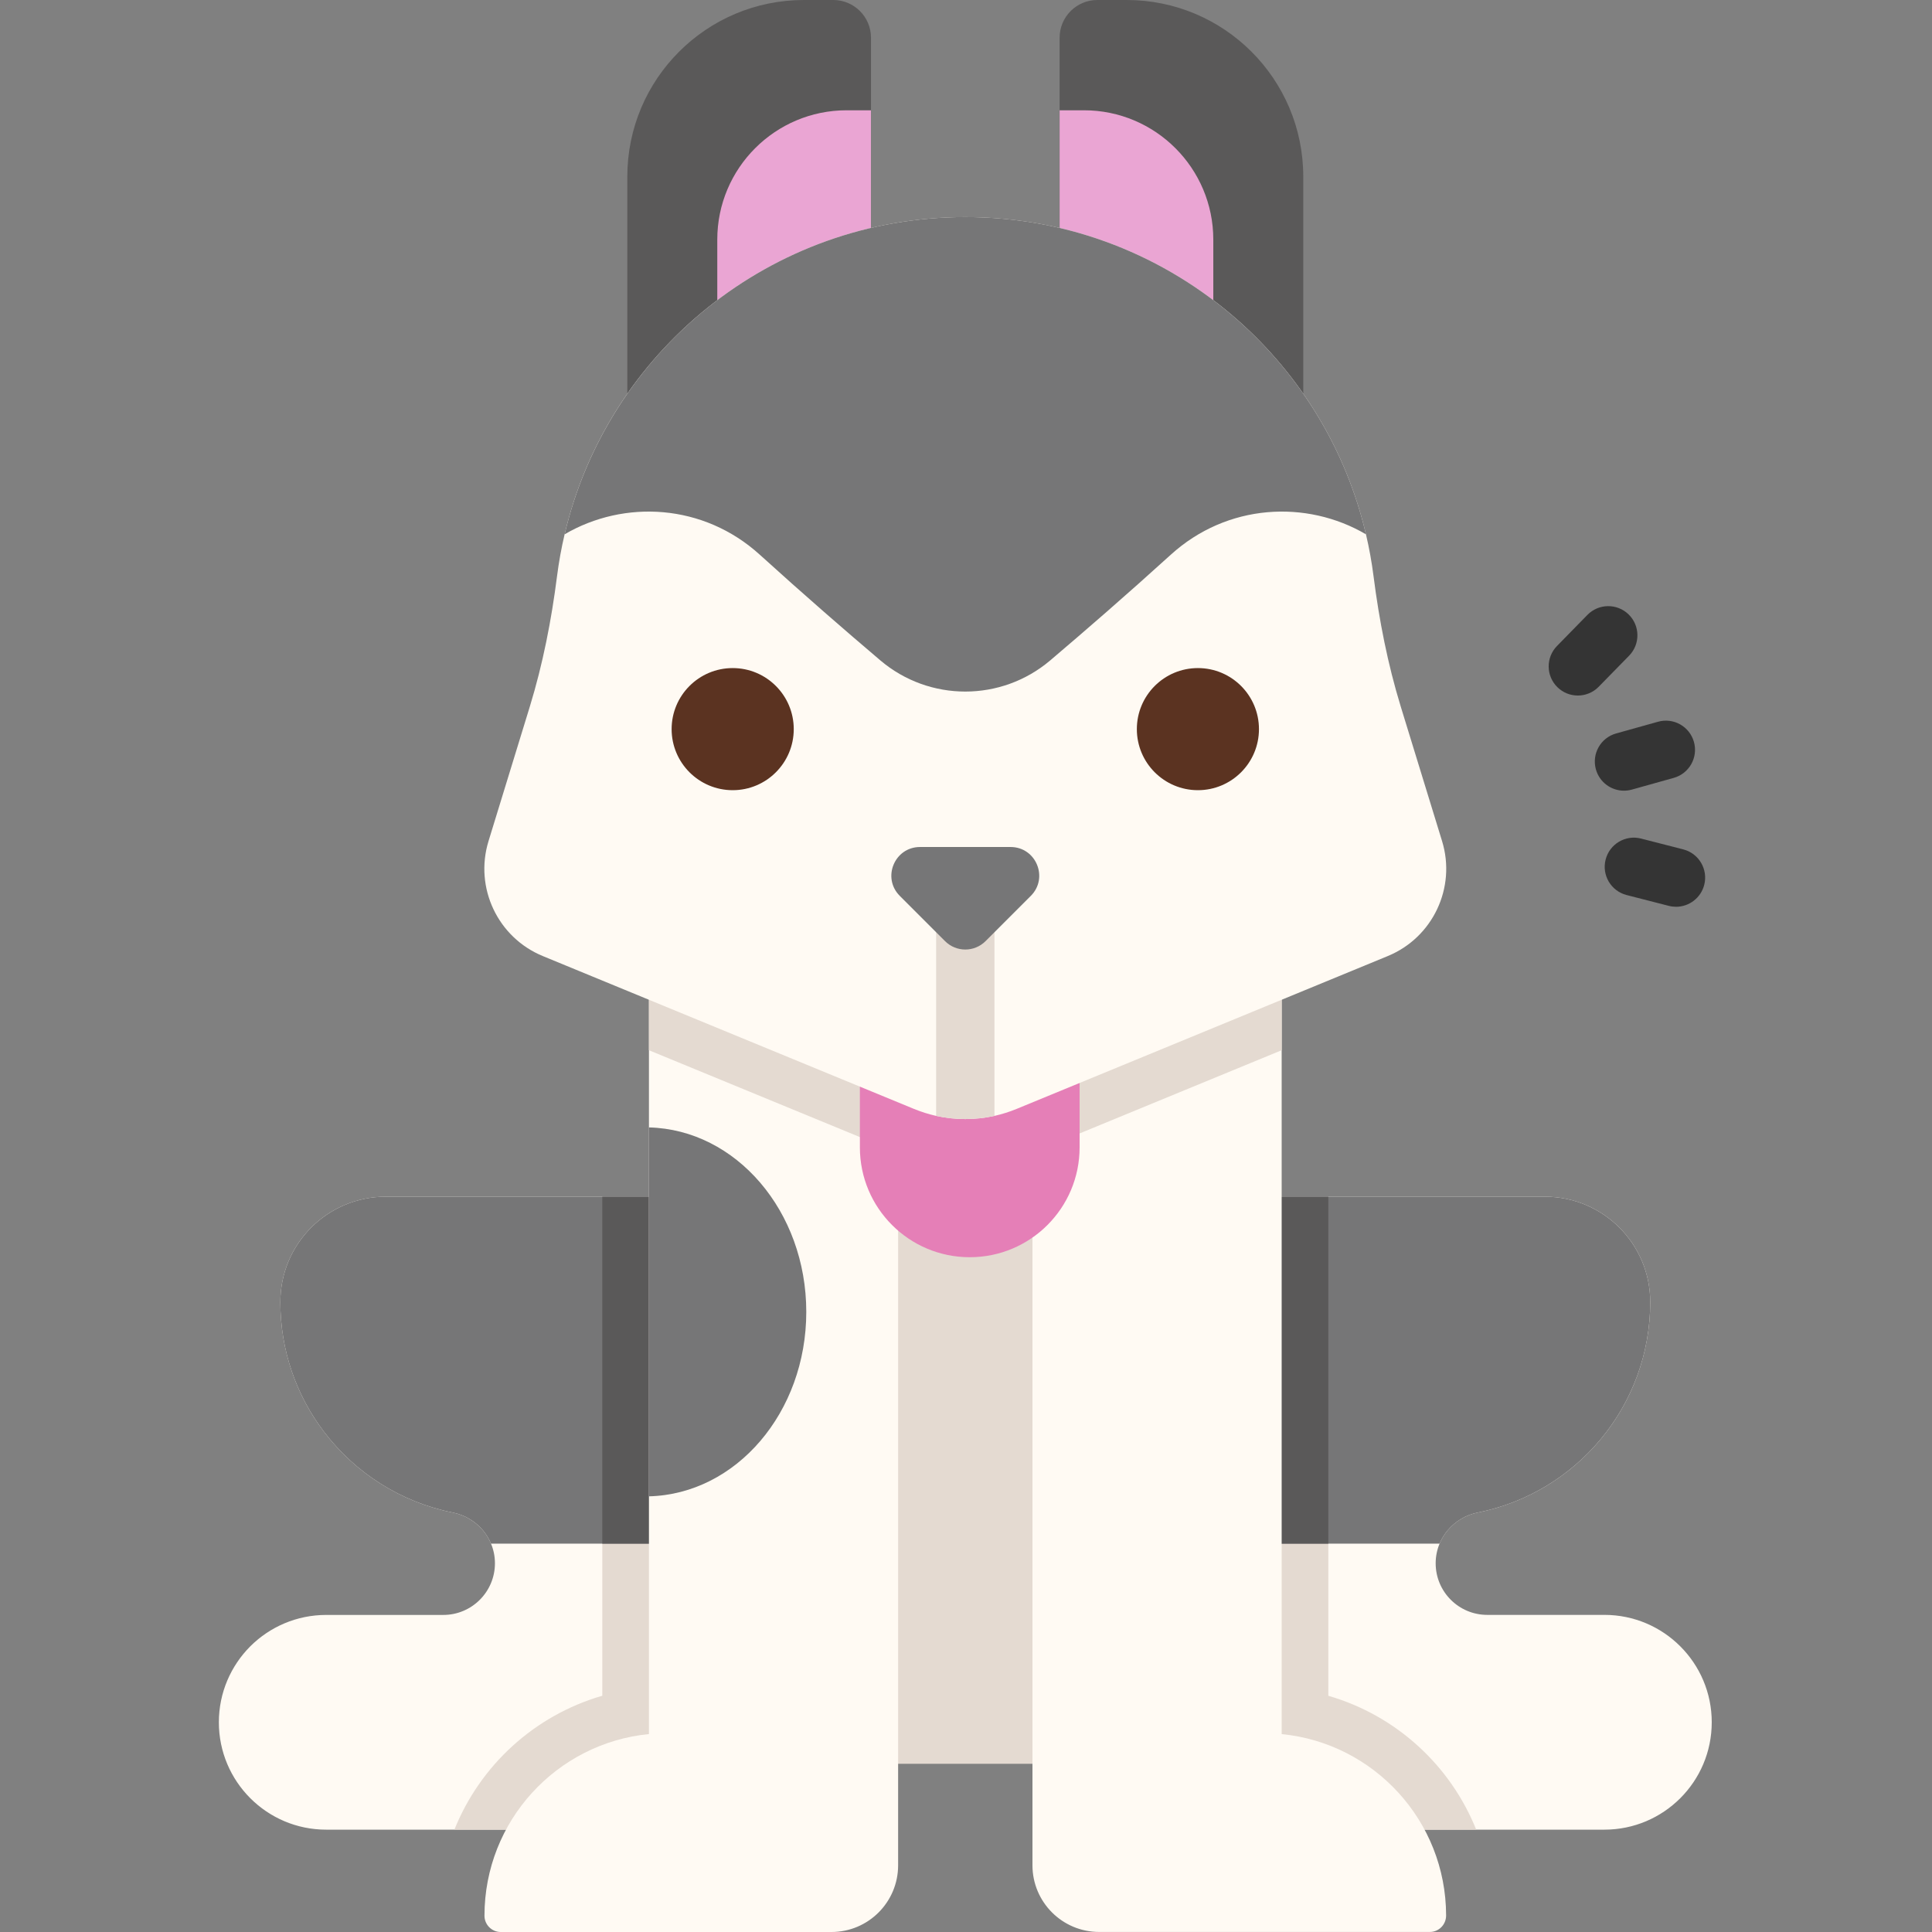 <?xml version="1.0"?>
<svg xmlns="http://www.w3.org/2000/svg" height="512px" viewBox="-58 0 512 512" width="512px" class=""><rect x="-58" y="0" width="512" height="512" fill="#808080" stroke="none"/><g><path d="m152.137 238.938h91.352v228.488h-91.352zm0 0" fill="#9ac6c3" data-original="#9AC6C3" class="active-path" style="fill:#E4DAD1" data-old_color="#DBD2CA"/><path d="m395.629 456.426c0 15.707-12.734 28.453-28.453 28.453h-65.117c-30.391 0-55.035-24.645-55.035-55.035v-112.707h104.387c7.707 0 14.691 3.121 19.738 8.18 5.059 5.047 8.18 12.031 8.18 19.738 0 27.578-19.613 50.559-45.656 55.773-3.234.637-6.035 2.359-8.035 4.738-.875 1.051-1.605 2.234-2.133 3.512-.668 1.609-1.039 3.371-1.039 5.203 0 7.562 6.121 13.68 13.68 13.68h31.031c7.859 0 14.977 3.184 20.117 8.336 5.152 5.148 8.336 12.266 8.336 20.129zm0 0" fill="#d0f4ef" data-original="#D0F4EF" class="" style="fill:#FFFAF3" data-old_color="#FDF8F1"/><path d="m333.211 484.875h-31.152c-30.391 0-55.035-24.641-55.035-55.031v-112.711h46.996v132.266c18.02 5.23 32.348 18.449 39.191 35.477zm0 0" fill="#9ac6c3" data-original="#9AC6C3" class="active-path" style="fill:#E4DAD1" data-old_color="#DBD2CA"/><path d="m379.328 345.051c0 27.578-19.613 50.562-45.656 55.773-3.234.641-6.035 2.359-8.035 4.742-.875 1.051-1.605 2.234-2.133 3.512h-76.48v-91.941h104.387c7.707 0 14.691 3.121 19.738 8.18 5.059 5.047 8.18 12.031 8.18 19.734zm0 0" fill="#4c78a0" data-original="#4C78A0" class="" style="fill:#767677" data-old_color="#7E7F80"/><path d="m247.023 317.137h46.996v91.941h-46.996zm0 0" fill="#336686" data-original="#336686" class="" style="fill:#5A5959" data-old_color="#4C4B4B"/><path d="m325.234 507.621c0 2.41-1.906 4.367-4.305 4.367h-87.637c-9.766 0-17.68-7.91-17.68-17.676v-255.379h66.043v220.621c24.449 2.398 43.547 23.004 43.578 48.066zm0 0" fill="#d0f4ef" data-original="#D0F4EF" class="" style="fill:#FFFAF3" data-old_color="#FDF8F1"/><path d="m281.66 238.934v39.383l-65.52 26.98c-.176.07-.352.145-.527.207v-66.57zm0 0" fill="#9ac6c3" data-original="#9AC6C3" class="active-path" style="fill:#E4DAD1" data-old_color="#DBD2CA"/><path d="m148.602 317.137v112.699c0 30.398-24.641 55.043-55.031 55.043h-65.117c-15.719 0-28.453-12.742-28.453-28.453 0-7.859 3.184-14.969 8.324-20.129 5.16-5.145 12.281-8.324 20.129-8.324h31.027c7.562 0 13.684-6.141 13.684-13.691 0-1.844-.371-3.598-1.043-5.203-.523-1.277-1.254-2.461-2.133-3.523-1.996-2.367-4.801-4.078-8.043-4.727-13.816-2.762-25.828-10.539-34.047-21.348-7.285-9.559-11.602-21.488-11.602-34.426 0-7.719 3.133-14.691 8.168-19.75 5.059-5.047 12.043-8.168 19.75-8.168zm0 0" fill="#d0f4ef" data-original="#D0F4EF" class="" style="fill:#FFFAF3" data-old_color="#FDF8F1"/><path d="m148.602 317.133v112.703c0 30.398-24.641 55.039-55.031 55.039h-31.152c6.84-17.027 21.172-30.254 39.199-35.488v-132.254zm0 0" fill="#9ac6c3" data-original="#9AC6C3" class="active-path" style="fill:#E4DAD1" data-old_color="#DBD2CA"/><path d="m148.602 317.137v91.941h-76.48c-.523-1.277-1.258-2.461-2.133-3.523-1.996-2.367-4.801-4.078-8.047-4.727-13.812-2.762-25.824-10.539-34.047-21.348-7.281-9.559-11.598-21.488-11.598-34.426 0-7.719 3.133-14.691 8.168-19.75 5.059-5.047 12.043-8.168 19.75-8.168zm0 0" fill="#4c78a0" data-original="#4C78A0" class="" style="fill:#767677" data-old_color="#7E7F80"/><path d="m101.613 317.137h46.988v91.941h-46.988zm0 0" fill="#336686" data-original="#336686" class="" style="fill:#5A5959" data-old_color="#4C4B4B"/><path d="m180.012 238.934v255.387c0 9.758-7.91 17.68-17.676 17.68h-87.641c-2.367 0-4.305-1.938-4.305-4.316 0-25.094 19.109-45.73 43.586-48.141v-220.609zm0 0" fill="#d0f4ef" data-original="#D0F4EF" class="" style="fill:#FFFAF3" data-old_color="#FDF8F1"/><path d="m113.977 238.934h66.035v66.57c-.176-.062-.352-.137-.523-.207l-65.512-26.973zm0 0" fill="#9ac6c3" data-original="#9AC6C3" class="active-path" style="fill:#E4DAD1" data-old_color="#DBD2CA"/><path d="m155.672 347.664c0 26.645-18.59 48.305-41.699 48.879v-97.766c23.109.578 41.699 22.246 41.699 48.887zm0 0" fill="#4c78a0" data-original="#4C78A0" class="" style="fill:#767677" data-old_color="#7E7F80"/><path d="m222.809 109.23h64.57v-62.422c0-25.852-20.957-46.809-46.809-46.809h-7.762c-5.523 0-10 4.477-10 10zm0 0" fill="#336686" data-original="#336686" class="" style="fill:#5A5959" data-old_color="#4C4B4B"/><path d="m222.809 109.23h40.73v-45.719c0-18.934-15.348-34.285-34.281-34.285h-6.449zm0 0" fill="#fe825e" data-original="#FE825E" class="" style="fill:#EAA5D3" data-old_color="#DD98C6"/><path d="m172.816 109.23h-64.57v-62.422c0-25.852 20.957-46.809 46.809-46.809h7.766c5.523 0 10 4.477 10 10v99.23zm0 0" fill="#336686" data-original="#336686" class="" style="fill:#5A5959" data-old_color="#4C4B4B"/><path d="m172.816 109.23h-40.73v-45.719c0-18.934 15.352-34.285 34.285-34.285h6.445zm0 0" fill="#fe825e" data-original="#FE825E" class="" style="fill:#EAA5D3" data-old_color="#DD98C6"/><path d="m198.992 333.176c-16.078 0-29.113-13.031-29.113-29.109v-39.688h58.227v39.688c0 16.078-13.035 29.109-29.113 29.109zm0 0" fill="#f55" data-original="#F55" class="" style="fill:#E57FB7" data-old_color="#DA77AE"/><path d="m309.781 253.363-98.348 40.5c-1.922.789-3.891 1.41-5.891 1.859-5.09 1.121-10.371 1.121-15.461 0-2-.449-3.969-1.07-5.891-1.859l-98.348-40.5c-11.93-4.91-18.172-18.121-14.379-30.461l10.957-35.688c3.449-11.262 5.711-22.82 7.199-34.512.48-3.758 1.152-7.48 2.012-11.109 11.289-48.191 54.551-84.059 106.18-84.059 27.762 0 53.109 10.367 72.371 27.449 16.551 14.691 28.59 34.328 33.809 56.609.859 3.629 1.531 7.352 2.012 11.109 1.488 11.691 3.75 23.25 7.199 34.512l10.961 35.688c3.789 12.34-2.449 25.551-14.383 30.461zm0 0" fill="#d0f4ef" data-original="#D0F4EF" class="" style="fill:#FFFAF3" data-old_color="#FDF8F1"/><path d="m303.988 141.594c-15.797-9.242-36.805-8.148-51.738 5.43-11.531 10.473-22.715 20.168-31.914 27.977-12.996 11.027-32.051 11.027-45.047 0-9.199-7.809-20.383-17.504-31.914-27.977-14.934-13.578-35.945-14.672-51.742-5.43 11.293-48.191 54.547-84.066 106.18-84.066 27.758 0 53.109 10.379 72.367 27.461 16.551 14.68 28.598 34.324 33.809 56.605zm0 0" fill="#4c78a0" data-original="#4C78A0" class="" style="fill:#767677" data-old_color="#7E7F80"/><path d="m205.543 244.484v51.238c-5.09 1.121-10.371 1.121-15.461 0v-51.238c0-4.27 3.461-7.73 7.73-7.73s7.73 3.461 7.73 7.73zm0 0" fill="#9ac6c3" data-original="#9AC6C3" class="active-path" style="fill:#E4DAD1" data-old_color="#DBD2CA"/><path d="m180.453 237.418 11.996 11.996c2.961 2.961 7.766 2.961 10.73 0l11.996-11.996c4.777-4.781 1.395-12.953-5.367-12.953h-23.988c-6.762 0-10.148 8.172-5.367 12.953zm0 0" fill="#4c78a0" data-original="#4C78A0" class="" style="fill:#767677" data-old_color="#7E7F80"/><path d="m275.637 193.227c0 8.934-7.246 16.18-16.18 16.18-8.938 0-16.18-7.246-16.18-16.18 0-8.938 7.242-16.18 16.18-16.18 8.934 0 16.18 7.242 16.18 16.18zm0 0" fill="#2081f6" data-original="#2081F6" class="" style="fill:#5B3321" data-old_color="#4F2C1D"/><path d="m152.352 193.227c0 8.934-7.246 16.18-16.18 16.18-8.938 0-16.184-7.246-16.184-16.18 0-8.938 7.246-16.18 16.184-16.18 8.934 0 16.18 7.242 16.18 16.18zm0 0" fill="#2081f6" data-original="#2081F6" class="" style="fill:#5B3321" data-old_color="#4F2C1D"/><g fill="#ffbd47"><path d="m372.367 209.539c-3.379 0-6.48-2.23-7.438-5.645-1.148-4.113 1.25-8.375 5.359-9.523l11.105-3.102c4.113-1.156 8.371 1.25 9.52 5.359 1.148 4.109-1.25 8.371-5.359 9.52l-11.102 3.105c-.695.195-1.398.285-2.086.285zm0 0" data-original="#000000" class="" style="fill:#343434" data-old_color="#000000"/><path d="m360.141 184.324c-1.949 0-3.898-.73-5.402-2.203-3.051-2.984-3.105-7.875-.121-10.926l8.062-8.238c2.984-3.047 7.875-3.102 10.926-.117s3.105 7.875.121 10.926l-8.062 8.238c-1.516 1.547-3.52 2.32-5.523 2.32zm0 0" data-original="#000000" class="" style="fill:#343434" data-old_color="#000000"/><path d="m386.16 240.305c-.633 0-1.281-.078-1.926-.246l-11.164-2.863c-4.133-1.059-6.625-5.27-5.562-9.402 1.059-4.133 5.266-6.625 9.402-5.562l11.164 2.863c4.133 1.059 6.625 5.27 5.566 9.402-.895 3.488-4.035 5.809-7.48 5.809zm0 0" data-original="#000000" class="" style="fill:#343434" data-old_color="#000000"/></g></g> </svg>
